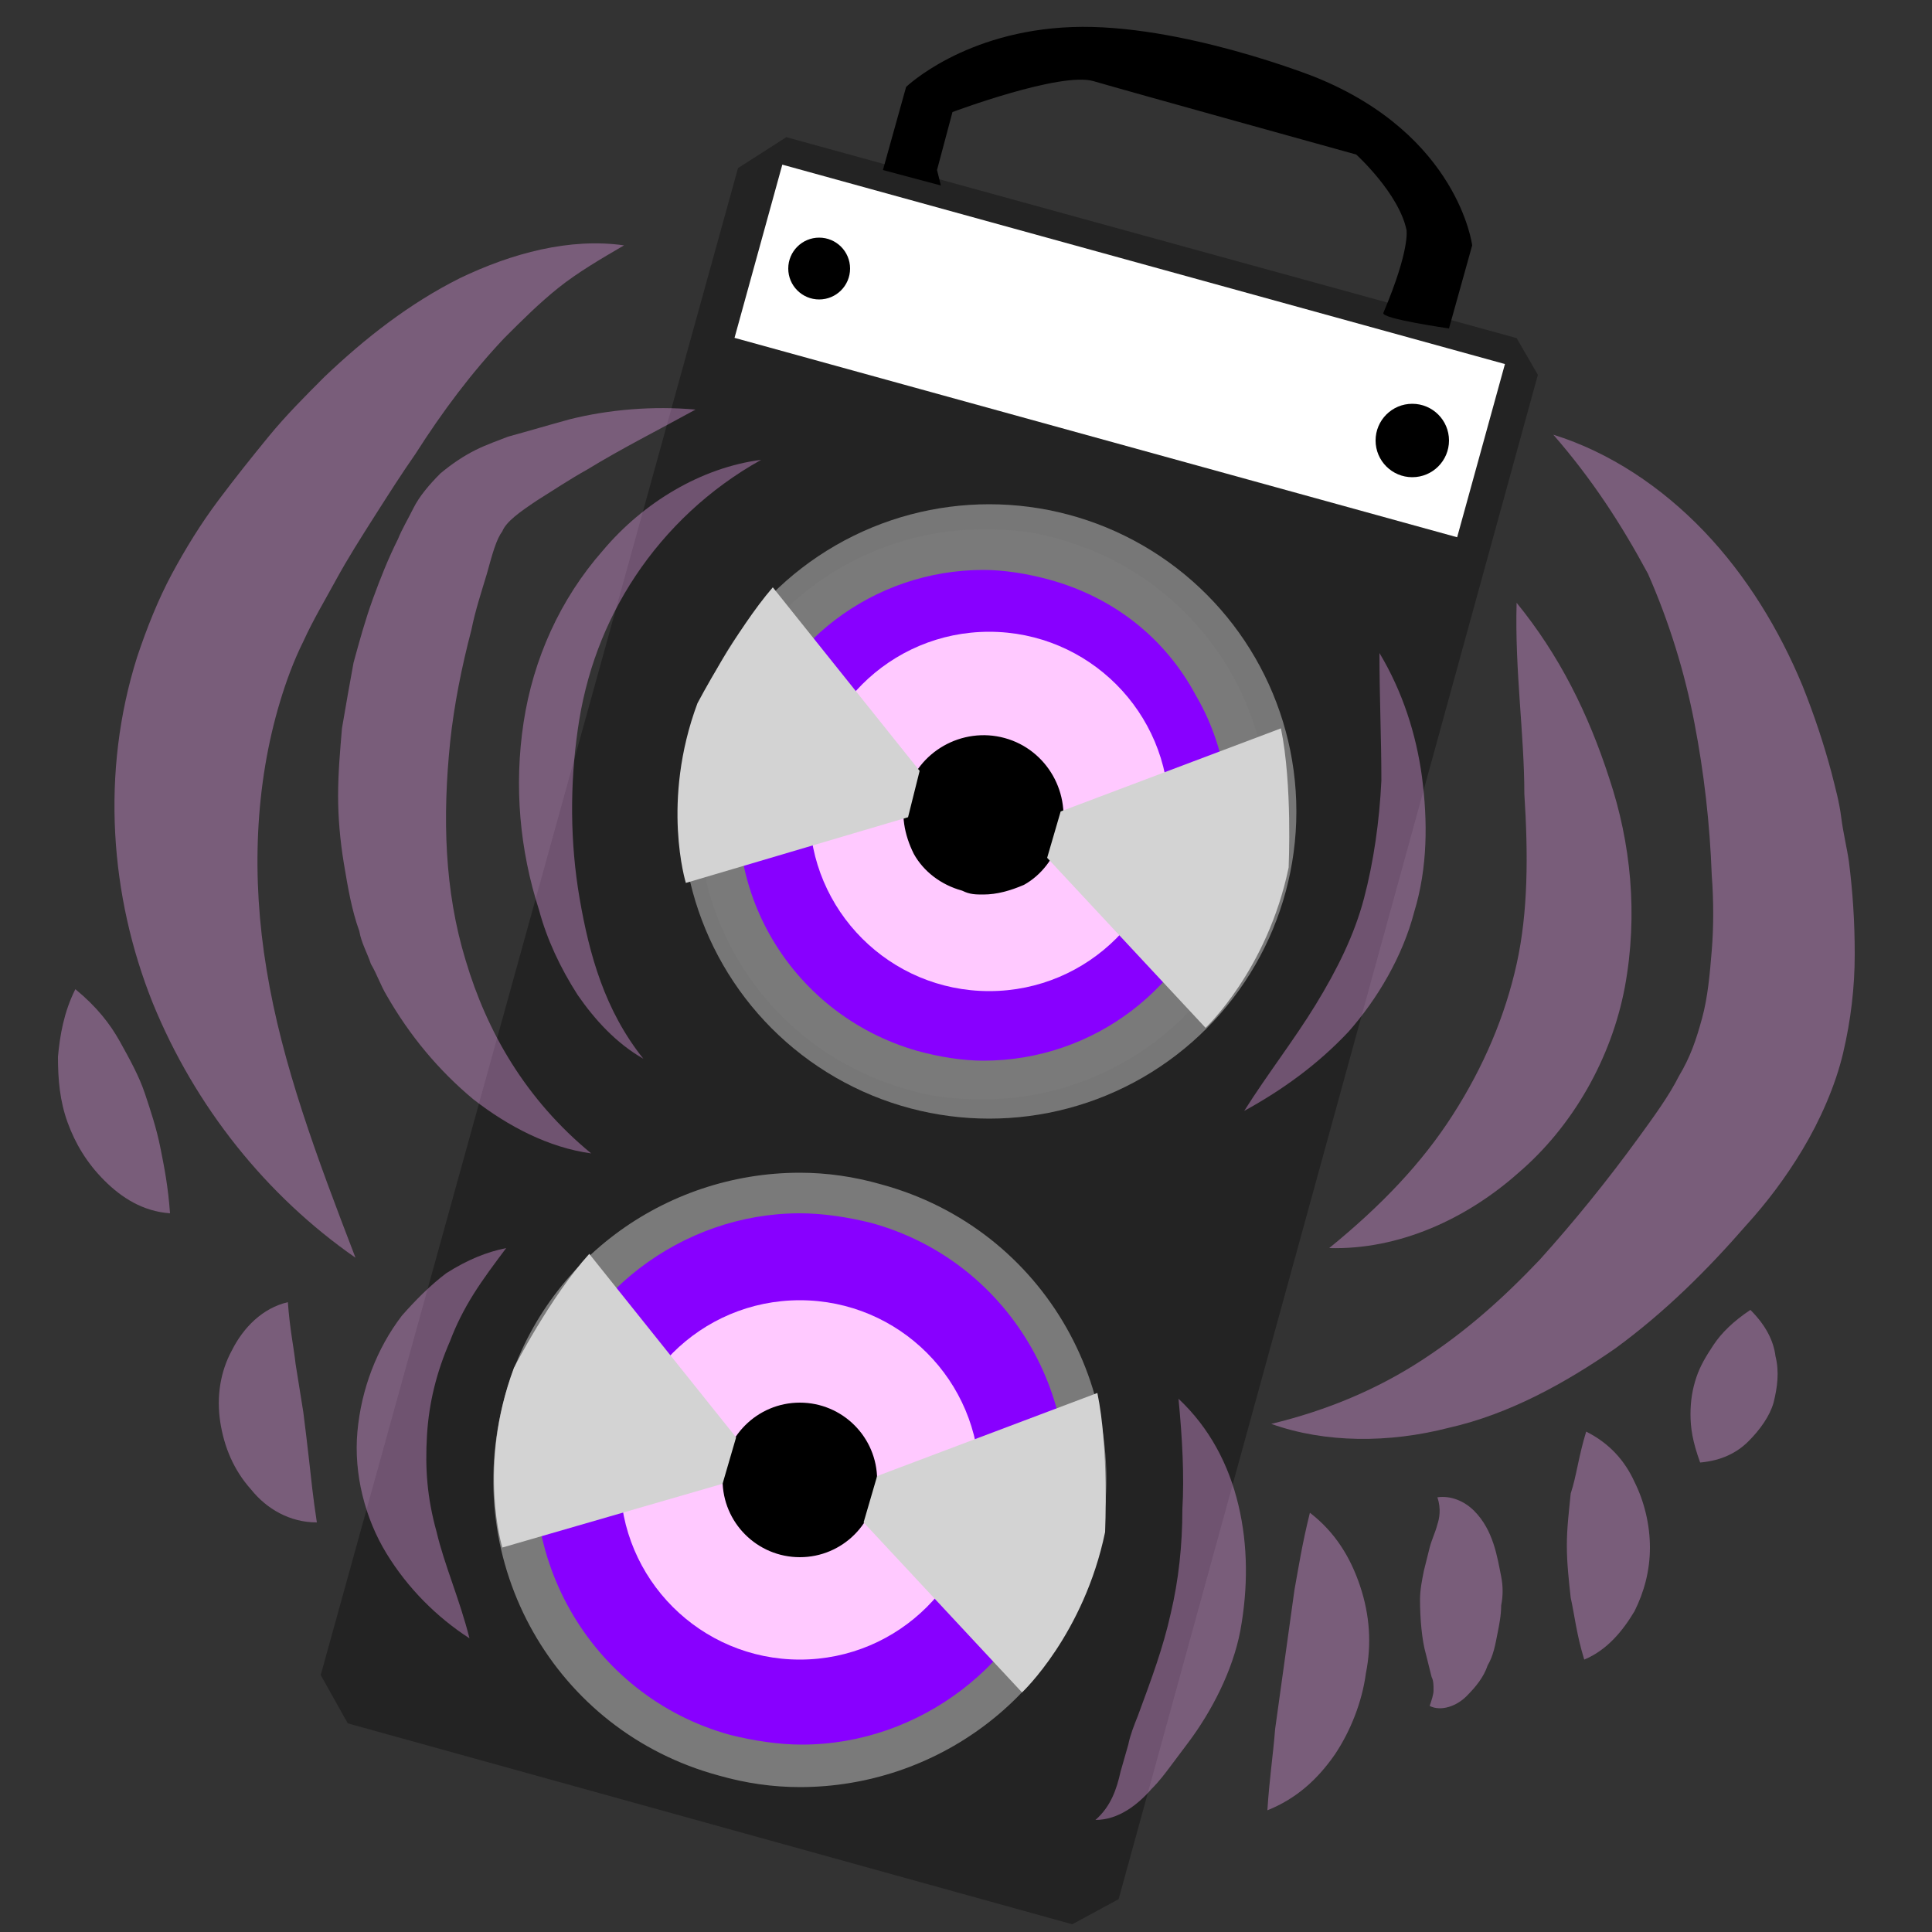 <?xml version="1.0" encoding="utf-8"?>
<!-- Generator: Adobe Illustrator 22.1.0, SVG Export Plug-In . SVG Version: 6.00 Build 0)  -->
<svg version="1.1" id="Camada_1" xmlns="http://www.w3.org/2000/svg" xmlns:xlink="http://www.w3.org/1999/xlink" x="0px" y="0px"
	 viewBox="0 0 100 100" style="enable-background:new 0 0 100 100;" xml:space="preserve">
<rect x="0" y="0" width="100" height="100" fill="#333333" stroke="none"/>
<style type="text/css">
	.st0{fill:#232323;}
	.st1{fill:#8800FF;}
	.st2{fill:#7A7A7A;}
	.st3{fill:#777777;}
	.st4{fill:#FFFFFF;}
	.st5{fill:#FFC9FF;}
	.st6{fill:#D3D3D3;}
	.st7{opacity:0.35;}
	.st8{fill:#FDABFF;}
</style>
<g>
	<g>
		<g>
			<polygon class="st0" points="40.7,7.1 78.5,17.5 79.6,19.4 57.9,98.3 55.5,99.6 18,89.2 16.6,86.7 38.2,8.7 			"/>
		</g>
		<g>
			<path d="M48.5,8.8l0.8-3c0,0,5.6-2.1,7.3-1.6s13.6,3.8,13.6,3.8s2.2,2,2.6,3.9c0,0,0.2,1-1.2,4.3C71.5,16.5,75,17,75,17l1.2-4.3
				c0,0-0.7-5.7-8.1-8.7c0,0-7-2.8-12.6-2.6s-8.6,3.1-8.6,3.1l-1.2,4.3l3,0.8L48.5,8.8z"/>
		</g>
		<g>
			<g>
				<path class="st1" d="M41.4,91.4c-1.3,0-2.7-0.2-4-0.5c-3.8-1.1-7-3.5-8.9-7c-2-3.4-2.4-7.4-1.4-11.3c1.8-6.4,7.6-10.9,14.3-10.9
					c1.3,0,2.7,0.2,4,0.5c7.9,2.2,12.5,10.3,10.3,18.2C53.9,86.9,48.1,91.4,41.4,91.4z"/>
			</g>
			<g>
				<path class="st2" d="M41.4,60.7v2.1h0c1.2,0,2.5,0.2,3.7,0.5c7.3,2,11.6,9.6,9.6,16.9c-1.6,5.9-7.1,10.1-13.2,10.1
					c-1.2,0-2.5-0.2-3.7-0.5c-7.3-2-11.6-9.6-9.6-16.9c1.6-5.9,7.1-10.1,13.2-10.1L41.4,60.7 M41.4,60.7c-7,0-13.4,4.6-15.3,11.7
					c-2.3,8.5,2.6,17.2,11.1,19.5c1.4,0.4,2.8,0.6,4.2,0.6c7,0,13.4-4.6,15.3-11.7c2.3-8.5-2.6-17.2-11.1-19.5
					C44.2,60.9,42.8,60.7,41.4,60.7L41.4,60.7z"/>
			</g>
		</g>
		<g>
			<circle class="st3" cx="51.2" cy="42" r="15.9"/>
		</g>
		<g>
			<g>
				<path class="st1" d="M50.9,55.9c-1.2,0-2.5-0.2-3.7-0.5c-3.5-1-6.5-3.3-8.3-6.5s-2.3-6.9-1.3-10.4c1.6-5.9,7.1-10.1,13.2-10.1
					c1.2,0,2.5,0.2,3.7,0.5c3.5,1,6.5,3.3,8.3,6.5c1.8,3.2,2.3,6.9,1.3,10.4C62.5,51.7,57.1,55.9,50.9,55.9z"/>
			</g>
			<g>
				<g>
					<path class="st2" d="M50.9,27.4v2.1h0c1.1,0,2.3,0.2,3.4,0.5c3.3,0.9,6,3,7.6,6c1.7,2.9,2.1,6.4,1.2,9.6
						c-1.5,5.5-6.5,9.3-12.2,9.3c-1.1,0-2.3-0.2-3.4-0.5c-6.7-1.9-10.7-8.8-8.8-15.6c1.5-5.5,6.5-9.3,12.2-9.3L50.9,27.4 M50.9,27.4
						c-6.5,0-12.4,4.3-14.2,10.8c-2.2,7.9,2.4,16,10.3,18.2c1.3,0.4,2.6,0.5,3.9,0.5c6.5,0,12.4-4.3,14.2-10.8
						c2.2-7.9-2.4-16-10.3-18.2C53.5,27.5,52.2,27.4,50.9,27.4L50.9,27.4z"/>
				</g>
			</g>
		</g>
		<g>
			
				<rect x="53.4" y="-1.2" transform="matrix(0.266 -0.964 0.964 0.266 24.971 69.284)" class="st4" width="9.3" height="38.8"/>
		</g>
		<g>
			<circle cx="42.4" cy="13.9" r="1.6"/>
		</g>
		<g>
			<circle class="st5" cx="41.4" cy="76.6" r="9.3"/>
		</g>
		<g>
			<circle class="st5" cx="51.2" cy="42" r="9.3"/>
		</g>
		<g>
			<circle cx="73.1" cy="22.8" r="1.9"/>
		</g>
		<g>
			<path d="M50.9,46.3c-0.4,0-0.7,0-1.1-0.2c-1.1-0.3-2-1-2.5-1.9c-0.5-1-0.7-2.1-0.4-3.1c0.6-2.2,2.9-3.5,5.1-2.9
				c2.2,0.6,3.5,2.9,2.9,5.1c-0.3,1.1-1,2-1.9,2.5C52.3,46.1,51.6,46.3,50.9,46.3z M50.9,38.3c-1.7,0-3.2,1.1-3.7,2.8
				c-0.3,1-0.1,2,0.4,2.9c0.5,0.9,1.3,1.5,2.3,1.8c1,0.3,2,0.1,2.9-0.4c0.9-0.5,1.5-1.3,1.8-2.3c0.6-2-0.6-4.1-2.7-4.7
				C51.6,38.4,51.3,38.3,50.9,38.3z"/>
		</g>
		<g>
			<circle cx="41.4" cy="76.6" r="4"/>
		</g>
		<g>
			<path class="st6" d="M56.8,72.1l-11.4,4.3l-0.7,2.4l8.2,8.8c0,0,3.2-3,4.3-8.3C57.2,79.2,57.4,75,56.8,72.1z"/>
		</g>
		<g>
			<path class="st6" d="M30.5,64.9l7.6,9.5l-0.7,2.4L26,80.1c0,0-1.3-4.2,0.6-9.3C26.6,70.8,28.5,67.1,30.5,64.9z"/>
		</g>
		<g>
			<circle cx="50.9" cy="42.1" r="4"/>
		</g>
		<g>
			<path class="st6" d="M66.3,37.7L54.9,42l-0.7,2.4l8.2,8.8c0,0,3.2-3,4.3-8.3C66.7,44.8,66.9,40.6,66.3,37.7z"/>
		</g>
		<g>
			<path class="st6" d="M40,30.4l7.6,9.5L47,42.3l-11.5,3.4c0,0-1.3-4.2,0.6-9.3C36.1,36.4,38.1,32.6,40,30.4z"/>
		</g>
	</g>
	<g class="st7">
		<g>
			<path class="st8" d="M71.4,33.8c1.2,2,1.9,4.2,2.2,6.4c0.3,2.3,0.3,4.7-0.4,7c-0.6,2.3-1.9,4.5-3.4,6.2c-1.6,1.7-3.4,3-5.4,4.1
				c1.2-1.9,2.6-3.7,3.7-5.5c1.1-1.8,2-3.6,2.5-5.5c0.5-1.9,0.8-4,0.9-6.1C71.5,38.2,71.4,36.1,71.4,33.8z"/>
		</g>
	</g>
	<g class="st7">
		<g>
			<path class="st8" d="M39.4,23.8c-2.7,1.5-4.9,3.6-6.5,6c-1.6,2.4-2.6,5.1-3,8c-0.4,2.8-0.4,5.8,0.1,8.7c0.5,2.9,1.3,5.8,3.3,8.3
				c-1.4-0.8-2.5-2-3.4-3.3c-0.9-1.4-1.6-2.9-2-4.4c-1-3.1-1.3-6.4-0.8-9.7c0.5-3.3,1.9-6.4,4.1-8.9C33.3,26,36.3,24.2,39.4,23.8z"
				/>
		</g>
	</g>
	<g class="st7">
		<g>
			<path class="st8" d="M36,21.2c-2,1.1-3.8,2-5.6,3.1c-0.9,0.5-1.8,1.1-2.6,1.6c-0.9,0.6-1.6,1.1-1.8,1.6c-0.3,0.4-0.5,1.1-0.8,2.2
				c-0.3,1-0.6,1.9-0.8,2.9c-0.5,1.9-0.9,3.9-1.1,5.8c-0.4,3.9-0.3,7.7,0.8,11.3c1.1,3.7,3.1,7.2,6.5,10c-2.2-0.3-4.3-1.4-6.1-2.8
				c-1.8-1.5-3.3-3.3-4.5-5.4c-0.3-0.5-0.5-1.1-0.8-1.6c-0.2-0.6-0.5-1.1-0.6-1.7c-0.4-1.1-0.6-2.3-0.8-3.5
				c-0.2-1.2-0.3-2.4-0.3-3.5c0-1.2,0.1-2.3,0.2-3.5c0.2-1.2,0.4-2.3,0.6-3.4c0.3-1.1,0.6-2.2,1-3.3c0.4-1.1,0.8-2.1,1.3-3.1
				c0.2-0.5,0.5-1,0.8-1.6c0.3-0.6,0.8-1.2,1.4-1.8c0.6-0.5,1.2-0.9,1.8-1.2c0.6-0.3,1.2-0.5,1.7-0.7c1.1-0.3,2.1-0.6,3.2-0.9
				C31.5,21.2,33.8,21,36,21.2z"/>
		</g>
	</g>
	<g class="st7">
		<g>
			<path class="st8" d="M78.5,31.2c2.2,2.7,3.7,5.7,4.8,9.1c1.1,3.3,1.5,7,0.8,10.8c-0.7,3.7-2.7,7.2-5.5,9.6
				c-2.7,2.4-6.2,4-9.8,3.9c2.7-2.2,4.8-4.4,6.4-6.9c1.6-2.5,2.7-5.1,3.3-7.8c0.6-2.7,0.6-5.7,0.4-8.8C78.9,38,78.4,34.7,78.5,31.2z
				"/>
		</g>
	</g>
	<g class="st7">
		<g>
			<path class="st8" d="M32.3,12.7c-1.2,0.7-2.4,1.4-3.4,2.2c-1,0.8-1.9,1.7-2.8,2.6c-1.7,1.8-3.2,3.8-4.6,6c-0.7,1-1.4,2.1-2.1,3.2
				c-0.7,1.1-1.4,2.2-2,3.3c-0.6,1.1-1.2,2.1-1.7,3.2c-0.5,1-0.9,2.1-1.2,3.1c-1.3,4.3-1.5,9.1-0.7,13.9c0.8,4.9,2.6,9.7,4.6,14.9
				c-4.6-3.2-8.3-7.8-10.5-13.2c-2.2-5.5-2.7-11.9-0.8-17.9c0.5-1.5,1.1-3,1.8-4.3c0.7-1.3,1.5-2.6,2.4-3.8c0.9-1.2,1.7-2.2,2.6-3.3
				c0.9-1.1,1.9-2.1,2.9-3.1c2.1-2,4.4-3.8,7-5.1C26.5,13.1,29.5,12.3,32.3,12.7z"/>
		</g>
	</g>
	<g class="st7">
		<g>
			<path class="st8" d="M80.4,22.5c2.9,0.9,5.6,2.7,7.8,5c2.2,2.3,3.9,5.1,5.1,8c0.6,1.5,1.1,3,1.5,4.5c0.2,0.8,0.4,1.5,0.5,2.3
				c0.1,0.8,0.3,1.6,0.4,2.3c0.2,1.6,0.3,3.1,0.3,4.8c0,1.7-0.2,3.4-0.6,5.1c-0.4,1.7-1.2,3.5-2.1,5c-0.9,1.5-1.9,2.8-2.9,3.9
				c-2,2.3-4.2,4.5-6.8,6.4c-2.6,1.8-5.5,3.4-8.6,4.1c-3.1,0.8-6.4,0.8-9.2-0.2c2.9-0.7,5.5-1.8,7.8-3.3c2.3-1.5,4.2-3.2,6.1-5.2
				c1.8-2,3.5-4.1,5.1-6.3c0.8-1.1,1.6-2.2,2.1-3.2c0.6-1,0.9-1.9,1.2-3c0.3-1.1,0.4-2.3,0.5-3.5c0.1-1.2,0.1-2.6,0-3.9
				c-0.1-2.7-0.4-5.3-0.9-7.9c-0.5-2.6-1.3-5.2-2.4-7.7C83.9,27.1,82.4,24.8,80.4,22.5z"/>
		</g>
	</g>
	<g class="st7">
		<g>
			<path class="st8" d="M61,72.4c1.6,1.5,2.6,3.4,3.1,5.5c0.5,2.1,0.5,4.3,0.1,6.5c-0.4,2.1-1.5,4.2-2.7,5.8l-0.9,1.2
				c-0.3,0.4-0.6,0.8-1,1.2c-0.7,0.8-1.7,1.6-2.9,1.6c0.8-0.7,1.1-1.6,1.3-2.5l0.4-1.4c0.1-0.5,0.3-1,0.5-1.5
				c0.7-1.9,1.3-3.5,1.7-5.3c0.4-1.7,0.6-3.5,0.6-5.4C61.3,76.4,61.2,74.5,61,72.4z"/>
		</g>
	</g>
	<g class="st7">
		<g>
			<path class="st8" d="M67.8,78.3c1.3,1,2.1,2.3,2.6,3.8c0.5,1.5,0.6,3,0.3,4.5c-0.2,1.5-0.8,3-1.6,4.2c-0.9,1.3-2,2.3-3.5,2.9
				c0.1-1.6,0.3-2.9,0.4-4.2l0.5-3.6l0.5-3.6C67.2,81.2,67.4,79.9,67.8,78.3z"/>
		</g>
	</g>
	<g class="st7">
		<g>
			<path class="st8" d="M74.4,77.5c0.7-0.1,1.4,0.2,1.9,0.7c0.5,0.5,0.8,1.1,1,1.7c0.2,0.6,0.3,1.2,0.4,1.7c0.1,0.5,0.1,1,0,1.5
				c0,0.5-0.1,1-0.2,1.5c-0.1,0.5-0.2,1.1-0.5,1.6c-0.2,0.6-0.6,1.1-1.1,1.6c-0.5,0.5-1.3,0.8-1.9,0.5c0.1-0.3,0.2-0.6,0.2-0.8
				c0-0.3,0-0.5-0.1-0.7l-0.3-1.2c-0.2-0.7-0.3-1.8-0.3-2.8c0-0.5,0.1-1,0.2-1.5c0.1-0.4,0.2-0.8,0.3-1.2c0.1-0.4,0.3-0.8,0.4-1.2
				C74.5,78.6,74.6,78.1,74.4,77.5z"/>
		</g>
	</g>
	<g class="st7">
		<g>
			<path class="st8" d="M82.1,74.1c1.2,0.6,2,1.5,2.5,2.6c0.5,1,0.8,2.2,0.8,3.4c0,1.2-0.3,2.3-0.8,3.3c-0.6,1-1.4,2-2.6,2.5
				c-0.4-1.3-0.5-2.3-0.7-3.2c-0.1-0.9-0.2-1.8-0.2-2.7c0-0.9,0.1-1.7,0.2-2.7C81.6,76.4,81.7,75.4,82.1,74.1z"/>
		</g>
	</g>
	<g class="st7">
		<g>
			<path class="st8" d="M90.6,67.8c0.8,0.8,1.2,1.6,1.3,2.4c0.2,0.8,0.1,1.6-0.1,2.4c-0.2,0.7-0.7,1.4-1.3,2c-0.6,0.6-1.4,1-2.5,1.1
				c-0.4-1.1-0.5-1.8-0.5-2.5c0-0.7,0.1-1.3,0.3-1.9c0.2-0.6,0.5-1.1,0.9-1.7C89.1,69,89.7,68.4,90.6,67.8z"/>
		</g>
	</g>
	<g class="st7">
		<g>
			<path class="st8" d="M26.2,64.6c-0.6,0.8-1.2,1.6-1.7,2.4c-0.5,0.8-0.9,1.6-1.2,2.4c-0.7,1.6-1.1,3.2-1.2,4.9
				c-0.1,1.7,0,3.2,0.5,5c0.4,1.7,1.2,3.5,1.7,5.5c-1.7-1.1-3.2-2.6-4.3-4.4c-1.1-1.8-1.7-4.1-1.5-6.3c0.2-2.2,1-4.3,2.3-6
				c0.7-0.8,1.5-1.6,2.3-2.2C24.2,65.2,25.2,64.8,26.2,64.6z"/>
		</g>
	</g>
	<g class="st7">
		<g>
			<path class="st8" d="M14.9,67.4c0.1,1.4,0.3,2.3,0.4,3.2l0.4,2.5c0.1,0.8,0.2,1.6,0.3,2.5c0.1,0.9,0.2,1.9,0.4,3.2
				c-1.4,0-2.6-0.7-3.4-1.7c-0.9-1-1.4-2.2-1.6-3.5c-0.2-1.3,0-2.6,0.6-3.7C12.6,68.7,13.6,67.7,14.9,67.4z"/>
		</g>
	</g>
	<g class="st7">
		<g>
			<path class="st8" d="M3.9,51.2C5,52.1,5.7,53,6.2,53.9c0.5,0.9,1,1.8,1.3,2.7c0.3,0.9,0.6,1.8,0.8,2.8c0.2,1,0.4,2,0.5,3.4
				c-1.4-0.1-2.5-0.8-3.4-1.7c-0.9-0.9-1.5-1.9-1.9-3C3.1,57,3,55.9,3,54.7C3.1,53.6,3.3,52.4,3.9,51.2z"/>
		</g>
	</g>
</g>
</svg>
